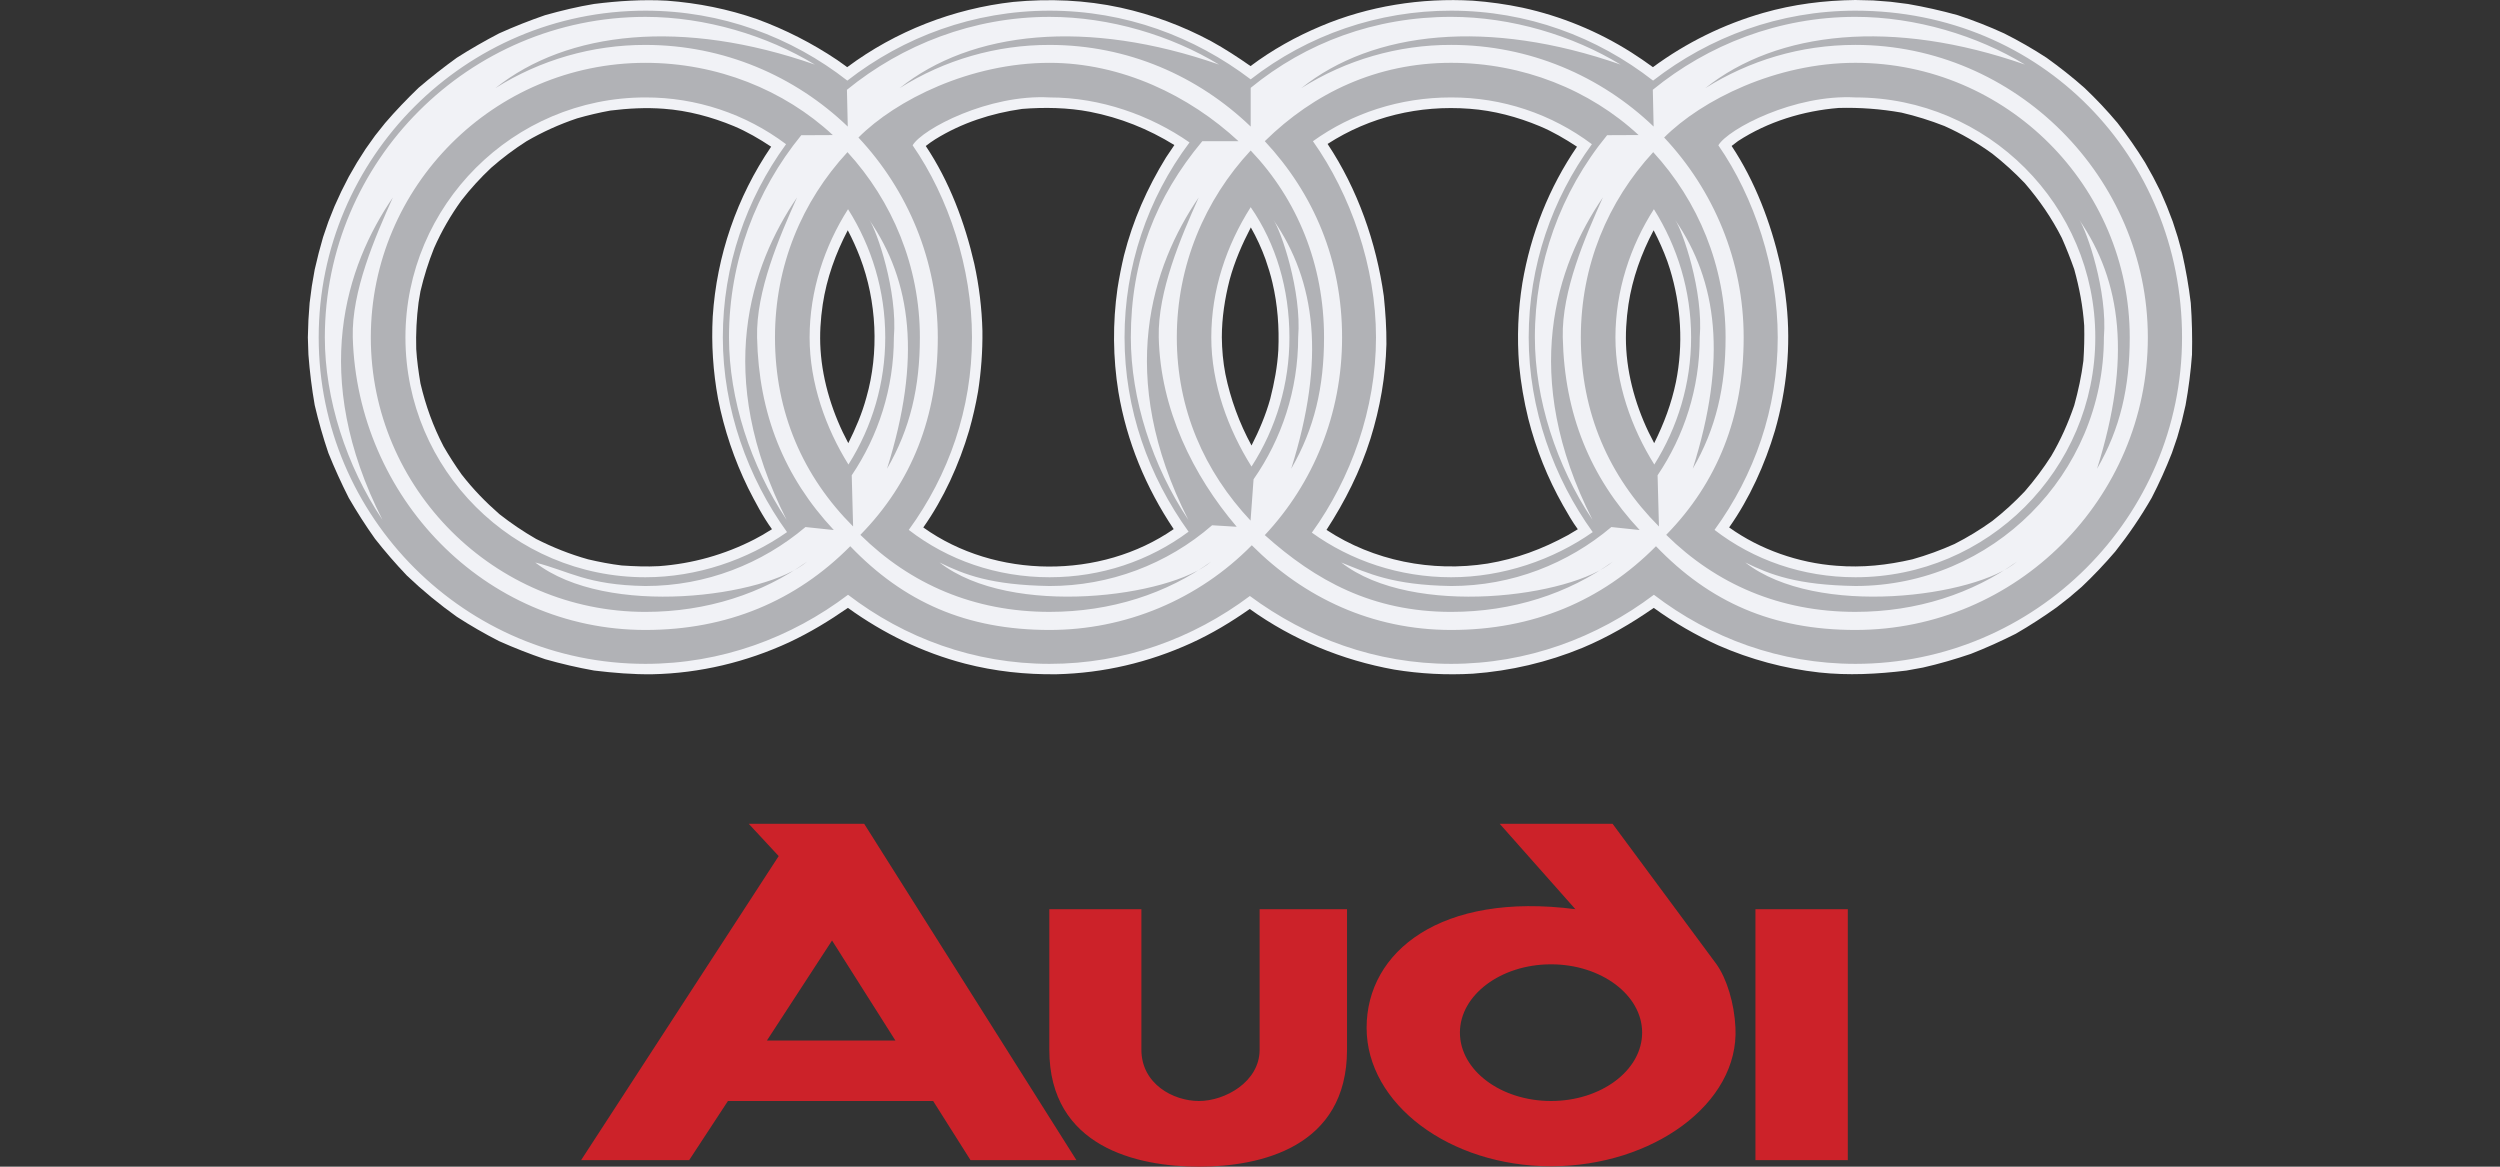 <svg width="120" height="56" viewBox="0 0 120 56" fill="none" xmlns="http://www.w3.org/2000/svg">
<rect x="0" y="0" width="120" height="56" fill="#333333" stroke="none"/>
<path fill-rule="evenodd" clip-rule="evenodd" d="M88.694 43.641V55.685H84.261V43.641H88.694ZM74.449 46.287C76.853 46.287 78.823 47.758 78.823 49.564C78.823 51.377 76.853 52.848 74.449 52.848C72.046 52.848 70.076 51.377 70.076 49.564C70.076 47.758 72.046 46.287 74.449 46.287ZM75.618 43.641L71.986 39.542H77.404L82.395 46.287C82.882 46.976 83.249 48.152 83.302 49.334C83.48 52.979 79.316 55.981 74.449 55.981C69.583 55.981 65.597 52.992 65.597 49.334C65.596 45.67 69.169 42.806 75.618 43.641ZM54.787 50.386C54.787 52.02 56.304 52.848 57.552 52.848C58.8 52.848 60.462 51.929 60.462 50.386V43.641H64.657V50.386C64.657 55.061 60.52 56 57.552 56C54.59 56 50.367 55.061 50.367 50.386V43.641H54.787V50.386ZM41.481 39.542L51.667 55.685H46.584L44.791 52.848H34.941L33.081 55.685H27.894L37.377 41.092L35.939 39.542H41.481ZM42.979 49.945H36.812L39.938 45.144L42.979 49.945Z" fill="#CC2229"/>
<path fill-rule="evenodd" clip-rule="evenodd" d="M88.154 27.156C89.402 27.255 90.571 27.13 91.793 26.848C92.484 26.653 93.16 26.407 93.816 26.112C94.447 25.791 95.053 25.423 95.628 25.009C96.185 24.574 96.707 24.097 97.192 23.583C97.655 23.05 98.079 22.484 98.459 21.889C98.918 21.107 99.266 20.32 99.563 19.459C99.76 18.744 99.91 18.048 100.003 17.318C100.042 16.747 100.055 16.195 100.042 15.63C99.977 14.691 99.812 13.831 99.563 12.925C99.385 12.419 99.187 11.919 98.971 11.428C98.479 10.456 97.901 9.622 97.192 8.794C96.705 8.284 96.183 7.81 95.628 7.375C94.91 6.855 94.14 6.41 93.33 6.048C92.659 5.784 91.97 5.569 91.268 5.405C90.273 5.229 89.263 5.154 88.253 5.182C86.558 5.319 84.858 5.838 83.426 6.771C83.328 6.843 83.216 6.935 83.118 7.006C84.247 8.708 84.996 10.691 85.449 12.668C85.58 13.305 85.685 13.943 85.751 14.585C85.967 16.627 85.764 18.696 85.199 20.667C84.719 22.289 83.977 23.93 82.999 25.316C84.483 26.382 86.342 27.024 88.154 27.156ZM80.031 12.537C79.845 12.029 79.626 11.533 79.374 11.053C78.783 12.17 78.357 13.358 78.166 14.613C78.061 15.328 78.015 16.051 78.061 16.78C78.159 18.337 78.659 19.899 79.401 21.272C79.873 20.32 80.228 19.38 80.445 18.337C80.806 16.55 80.694 14.658 80.155 12.911L80.031 12.537ZM71.401 27.052C72.787 26.822 74.035 26.355 75.263 25.685L75.735 25.403C75.473 25.048 75.243 24.641 75.026 24.26C74.287 22.952 73.726 21.552 73.357 20.096C73.148 19.248 73.001 18.385 72.917 17.516C72.812 16.203 72.865 14.882 73.075 13.581C73.476 11.224 74.35 9.011 75.695 7.041C75.124 6.666 74.533 6.318 73.903 6.055C72.832 5.609 71.703 5.307 70.54 5.221C68.123 5.037 65.76 5.595 63.724 6.909C65.168 9.083 66.061 11.631 66.423 14.212C66.502 14.993 66.554 15.736 66.548 16.523C66.508 18.067 66.246 19.571 65.786 21.048C65.293 22.618 64.564 24.057 63.672 25.435C65.931 26.92 68.728 27.472 71.401 27.052ZM60.742 12.439C60.551 11.912 60.316 11.403 60.04 10.916C59.62 11.723 59.258 12.557 59.022 13.431C58.792 14.33 58.648 15.257 58.648 16.189C58.654 16.78 58.707 17.378 58.819 17.956C59.065 19.154 59.488 20.309 60.073 21.384C60.44 20.668 60.756 19.919 60.972 19.144C61.169 18.362 61.314 17.607 61.36 16.806C61.406 15.716 61.327 14.626 61.077 13.568C60.992 13.194 60.867 12.8 60.742 12.439ZM53.953 12.255C54.379 10.581 55.062 9.031 55.968 7.559L56.317 7.041L56.369 6.962C55.114 6.187 53.768 5.649 52.317 5.366C51.267 5.163 50.124 5.143 49.059 5.228C47.576 5.439 46.163 5.899 44.89 6.687C44.739 6.785 44.574 6.897 44.437 7.008C45.574 8.71 46.315 10.693 46.768 12.669C46.998 13.723 47.128 14.796 47.156 15.875C47.168 16.853 47.097 17.83 46.946 18.797C46.836 19.427 46.693 20.052 46.518 20.668C46.039 22.29 45.297 23.932 44.318 25.318C47.779 27.794 52.836 27.82 56.337 25.397C54.997 23.394 54.084 21.193 53.684 18.816C53.419 17.175 53.404 15.503 53.638 13.858C53.722 13.319 53.827 12.787 53.953 12.255ZM41.284 12.36C41.113 11.913 40.916 11.476 40.693 11.053C40.108 12.17 39.681 13.358 39.491 14.613C39.385 15.328 39.339 16.051 39.385 16.78C39.484 18.337 39.983 19.899 40.718 21.272C41.074 20.556 41.376 19.854 41.586 19.079C42.203 16.931 42.085 14.456 41.284 12.36ZM34.467 19.144C34.227 17.843 34.141 16.518 34.211 15.197C34.4 12.277 35.368 9.46 37.015 7.041C36.45 6.666 35.852 6.318 35.229 6.055C34.152 5.609 33.022 5.307 31.866 5.221C31.006 5.155 30.152 5.202 29.298 5.307C28.76 5.405 28.228 5.53 27.702 5.681C26.855 5.965 26.038 6.334 25.266 6.784C24.672 7.163 24.108 7.587 23.578 8.052C23.063 8.535 22.586 9.057 22.153 9.615C21.633 10.333 21.19 11.103 20.833 11.914C20.565 12.584 20.348 13.273 20.183 13.976L20.091 14.521C19.995 15.261 19.958 16.008 19.979 16.754C20.012 17.312 20.091 17.857 20.183 18.409C20.439 19.485 20.781 20.445 21.293 21.43C21.559 21.889 21.847 22.336 22.154 22.769C22.706 23.479 23.297 24.089 23.973 24.68C24.531 25.118 25.119 25.515 25.733 25.869C26.541 26.277 27.355 26.604 28.229 26.848C28.754 26.972 29.306 27.078 29.844 27.143C30.448 27.182 31.033 27.208 31.63 27.175C33.23 27.06 34.789 26.622 36.215 25.888L36.589 25.684L37.055 25.402C36.615 24.798 36.247 24.089 35.906 23.419C35.243 22.062 34.759 20.625 34.467 19.144ZM98.721 29.152C98.088 29.606 97.433 30.029 96.758 30.42C96.055 30.775 95.337 31.098 94.604 31.385C93.848 31.642 93.086 31.865 92.305 32.042L91.51 32.187C90.118 32.357 88.719 32.43 87.326 32.279C85.654 32.092 84.02 31.654 82.48 30.978C81.389 30.483 80.35 29.881 79.38 29.179C78.296 29.934 77.179 30.584 75.958 31.096C74.282 31.787 72.506 32.205 70.698 32.337C69.435 32.41 68.169 32.344 66.921 32.14C64.419 31.687 62.062 30.715 59.987 29.231C59.1 29.855 58.174 30.413 57.182 30.866C55.134 31.799 52.966 32.311 50.714 32.364C49.23 32.383 47.758 32.226 46.313 31.852C44.277 31.319 42.418 30.413 40.699 29.178C39.792 29.808 38.879 30.36 37.887 30.827C35.831 31.779 33.586 32.318 31.32 32.364C30.374 32.377 29.448 32.298 28.516 32.186C27.723 32.044 26.938 31.862 26.164 31.641C25.416 31.386 24.679 31.097 23.957 30.775C23.262 30.42 22.584 30.029 21.928 29.605C21.083 29.004 20.282 28.344 19.531 27.628C18.993 27.064 18.483 26.475 18.001 25.862C17.55 25.227 17.13 24.572 16.74 23.898C16.384 23.194 16.057 22.476 15.762 21.744C15.506 20.989 15.287 20.222 15.106 19.446C14.966 18.643 14.865 17.834 14.804 17.022L14.777 16.195L14.804 15.361L14.862 14.54L14.968 13.732L15.106 12.937L15.296 12.149L15.506 11.387L15.762 10.639L16.058 9.897L16.386 9.181L16.74 8.485L17.134 7.802L17.548 7.151L18.001 6.514L18.481 5.911C18.993 5.313 19.531 4.755 20.089 4.216C20.682 3.709 21.296 3.227 21.928 2.771C22.587 2.352 23.265 1.962 23.957 1.602C24.679 1.277 25.416 0.985 26.164 0.728C26.94 0.511 27.721 0.32 28.516 0.19C29.678 0.045 30.847 -0.034 32.016 0.033C33.5 0.144 34.945 0.433 36.338 0.919C37.692 1.415 38.982 2.072 40.18 2.876L40.449 3.067L40.666 3.224C42.984 1.497 45.762 0.414 48.639 0.092C50.359 -0.072 52.099 -0.001 53.794 0.368C55.308 0.702 56.768 1.243 58.135 1.977C58.791 2.338 59.415 2.745 60.026 3.172C61.057 2.397 62.213 1.753 63.402 1.255C65.681 0.289 68.222 -0.112 70.699 0.033C71.494 0.092 72.301 0.204 73.076 0.368C74.93 0.773 76.7 1.5 78.303 2.515C78.651 2.738 79.013 2.982 79.341 3.224C80.939 2.047 82.734 1.165 84.641 0.618C86.086 0.204 87.55 0.02 89.055 0L89.908 0.02L90.755 0.086L91.582 0.191C92.388 0.331 93.186 0.51 93.973 0.729C94.731 0.979 95.474 1.27 96.199 1.603C96.899 1.954 97.579 2.344 98.235 2.772C98.865 3.225 99.47 3.698 100.054 4.217C100.614 4.747 101.142 5.308 101.638 5.898C102.114 6.508 102.557 7.144 102.964 7.803L103.345 8.486L103.7 9.182L104.008 9.898L104.291 10.633L104.534 11.388L104.743 12.15C104.921 12.945 105.059 13.726 105.157 14.541C105.216 15.368 105.235 16.195 105.216 17.023C105.156 17.836 105.053 18.645 104.907 19.447L104.723 20.235L104.507 20.997L104.251 21.745C103.964 22.479 103.64 23.199 103.279 23.899C102.761 24.8 102.177 25.66 101.532 26.474C101.026 27.067 100.489 27.632 99.923 28.168L99.332 28.674L98.721 29.152Z" fill="#F1F2F6"/>
<path fill-rule="evenodd" clip-rule="evenodd" d="M40.949 25.271C38.558 22.881 37.199 19.82 37.199 16.195C37.199 12.741 38.493 9.667 40.679 7.303C42.827 9.647 44.154 12.774 44.154 16.195C44.154 18.572 43.694 20.576 42.577 22.499C44.239 17.22 43.759 13.502 41.724 10.553C42.091 11.072 43.09 13.981 42.906 16.194C42.906 18.644 42.157 20.923 40.883 22.814L40.949 25.271ZM104.738 16.195C104.738 24.832 97.691 31.865 89.061 31.865C85.449 31.865 82.113 30.636 79.387 28.549C76.656 30.611 73.299 31.865 69.655 31.865C66.055 31.865 62.732 30.636 59.994 28.608C57.255 30.657 53.953 31.865 50.38 31.865C46.768 31.865 43.432 30.636 40.706 28.549C37.981 30.611 34.618 31.865 30.98 31.865C22.343 31.865 15.297 24.831 15.297 16.195C15.297 7.559 22.343 0.512 30.98 0.512C34.618 0.512 37.981 1.768 40.672 3.869C43.372 1.768 46.741 0.512 50.38 0.512C54.018 0.512 57.335 1.76 60.033 3.809C62.783 1.668 66.17 0.508 69.655 0.512C73.299 0.512 76.656 1.768 79.348 3.869C82.053 1.768 85.423 0.512 89.061 0.512C98.019 0.512 104.738 7.54 104.738 16.195ZM89.061 2.155C86.407 2.155 83.965 2.91 81.856 4.23C85.304 1.478 90.84 0.881 97.198 3.1C94.906 1.708 91.951 0.809 89.061 0.809C85.39 0.809 81.988 2.141 79.335 4.309L79.374 6.075C76.846 3.652 73.417 2.155 69.654 2.155C67.109 2.151 64.615 2.871 62.463 4.231C65.898 1.478 71.441 0.881 77.791 3.101C75.499 1.709 72.55 0.809 69.654 0.809C65.996 0.809 62.687 2.044 60.033 4.217V6.076C57.512 3.653 54.142 2.156 50.379 2.156C47.832 2.151 45.336 2.871 43.182 4.231C46.622 1.479 52.159 0.882 58.516 3.101C56.224 1.709 53.275 0.81 50.379 0.81C46.714 0.81 43.313 2.143 40.653 4.31L40.693 6.076C38.171 3.653 34.742 2.156 30.98 2.156C28.43 2.152 25.933 2.872 23.776 4.232C27.224 1.479 32.76 0.882 39.116 3.102C36.825 1.71 33.869 0.81 30.98 0.81C22.508 0.81 15.592 7.732 15.592 16.197C15.592 19.139 16.617 22.357 18.357 24.951C14.844 18.023 16.617 12.756 18.857 9.479C17.996 11.403 16.873 13.977 16.933 16.197C17.15 23.835 23.25 30.238 30.98 30.238C34.901 30.238 38.211 28.846 40.812 26.219C43.386 28.905 46.401 30.238 50.38 30.238C52.187 30.239 53.975 29.88 55.642 29.182C57.308 28.484 58.819 27.461 60.086 26.173C62.589 28.682 65.853 30.238 69.655 30.238C73.583 30.238 76.886 28.846 79.487 26.219C82.068 28.905 85.076 30.238 89.061 30.238C96.792 30.238 103.096 23.927 103.096 16.197C103.096 8.518 96.739 2.155 89.061 2.155ZM58.181 25.213C56.018 27.094 53.247 28.129 50.38 28.129C47.562 28.082 46.301 27.59 45.099 26.999C48.541 29.678 56.185 28.641 58.135 26.959C56.008 28.49 53.334 29.37 50.379 29.37C46.754 29.37 43.7 28.044 41.297 25.673C43.766 23.157 45.014 19.998 45.014 16.196C45.014 12.498 43.563 9.117 41.205 6.602C43.011 4.789 46.584 3.016 50.38 3.016C53.834 3.016 57.085 4.585 59.45 6.779H57.709C55.483 9.445 54.28 12.473 54.28 16.196C54.28 19.138 55.305 22.356 57.039 24.95C53.525 18.022 55.305 12.755 57.538 9.478C56.677 11.402 55.568 13.983 55.62 16.196C55.7 19.631 57.255 22.816 59.363 25.285L58.181 25.213ZM60.027 24.989C57.807 22.625 56.487 19.65 56.487 16.195C56.487 12.741 57.833 9.582 60.033 7.224C62.273 9.575 63.554 12.695 63.554 16.195C63.554 18.573 63.094 20.576 61.977 22.5C63.639 17.22 63.159 13.502 61.123 10.554C61.491 11.073 62.49 13.982 62.312 16.195C62.312 18.717 61.518 21.075 60.171 23.006L60.027 24.989ZM60.71 25.685C63.035 23.202 64.42 19.886 64.42 16.195C64.42 12.497 63.068 9.306 60.71 6.777C63.074 4.453 66.095 3.015 69.655 3.015C73.09 3.015 76.307 4.308 78.652 6.482L77.142 6.489C74.897 9.225 73.671 12.656 73.674 16.195C73.674 19.138 74.698 22.355 76.439 24.95C72.925 18.021 74.699 12.754 76.938 9.477C76.077 11.401 74.96 13.969 75.013 16.195C75.092 19.873 76.327 22.901 78.704 25.442L77.345 25.298C75.27 27.052 72.577 28.129 69.654 28.129C66.837 28.083 65.687 27.525 64.381 27C67.815 29.679 75.46 28.641 77.41 26.96C75.282 28.49 72.609 29.371 69.654 29.371C65.865 29.37 63.147 27.866 60.71 25.685ZM62.969 25.567C64.847 26.92 67.185 27.708 69.654 27.708C72.13 27.708 74.553 26.874 76.451 25.541C74.579 22.947 73.377 19.63 73.377 16.195C73.377 12.748 74.501 9.55 76.411 6.922C74.463 5.459 72.09 4.671 69.654 4.677C67.184 4.677 64.898 5.432 63.021 6.778C64.826 9.327 66.048 12.8 66.048 16.195C66.049 19.63 64.841 22.973 62.969 25.567ZM60.073 22.395C61.265 20.547 61.896 18.394 61.892 16.195C61.892 13.871 61.248 11.697 60.033 9.944C58.865 11.789 58.142 13.917 58.142 16.195C58.142 18.428 58.956 20.615 60.073 22.395ZM57.052 25.521C55.134 22.855 53.978 19.65 53.978 16.195C53.977 12.821 55.072 9.537 57.097 6.837C55.219 5.53 52.822 4.677 50.386 4.677C47.463 4.513 44.272 6.187 43.806 6.975C45.539 9.477 46.655 12.879 46.655 16.195C46.655 19.624 45.539 22.803 43.621 25.435C45.493 26.881 47.844 27.708 50.379 27.708C52.855 27.708 55.167 26.92 57.052 25.521ZM40.023 25.442L38.663 25.298C36.588 27.052 33.902 28.129 30.98 28.129C28.162 28.083 27.327 27.413 25.693 27C29.135 29.679 36.779 28.641 38.736 26.96C36.602 28.49 33.928 29.371 30.98 29.371C23.73 29.371 17.799 23.453 17.799 16.197C17.799 8.939 23.723 3.016 30.98 3.016C34.414 3.016 37.632 4.31 39.977 6.484L38.46 6.491C36.3 9.137 34.992 12.526 34.992 16.197C34.992 19.139 36.023 22.357 37.757 24.951C34.244 18.023 36.024 12.756 38.257 9.479C37.397 11.403 36.286 13.971 36.34 16.197C36.417 19.873 37.645 22.901 40.023 25.442ZM40.725 22.297C41.881 20.471 42.493 18.355 42.492 16.195C42.492 13.949 41.842 11.841 40.706 10.041C39.583 11.802 38.861 13.949 38.861 16.195C38.861 18.395 39.642 20.562 40.725 22.297ZM37.777 25.541C35.905 22.947 34.696 19.63 34.696 16.195C34.696 12.748 35.82 9.55 37.731 6.922C35.785 5.459 33.414 4.671 30.98 4.677C24.636 4.677 19.461 9.852 19.461 16.195C19.461 22.54 24.636 27.708 30.98 27.708C33.45 27.708 35.879 26.874 37.777 25.541ZM79.63 25.271C77.24 22.881 75.88 19.82 75.88 16.195C75.88 12.741 77.174 9.667 79.354 7.303C81.508 9.647 82.828 12.774 82.828 16.195C82.828 18.572 82.369 20.576 81.252 22.499C82.92 17.22 82.434 13.502 80.405 10.553C80.766 11.072 81.771 13.981 81.587 16.194C81.587 18.644 80.839 20.923 79.564 22.814L79.63 25.271ZM79.978 25.672C82.441 23.157 83.696 19.998 83.696 16.195C83.696 12.498 82.243 9.116 79.879 6.601C81.692 4.788 85.258 3.015 89.06 3.015C96.311 3.015 102.227 8.938 102.227 16.195C102.227 18.573 101.775 20.576 100.658 22.5C102.32 17.22 101.834 13.502 99.805 10.554C100.166 11.073 101.171 13.982 100.987 16.195C100.987 22.769 95.628 28.128 89.06 28.128C86.243 28.082 84.982 27.59 83.774 26.999C87.216 29.678 94.859 28.64 96.81 26.959C94.682 28.489 92.009 29.37 89.06 29.37C85.436 29.37 82.382 28.043 79.978 25.672ZM82.297 25.435C84.174 26.881 86.526 27.708 89.061 27.708C95.398 27.708 100.574 22.54 100.574 16.195C100.574 9.852 95.398 4.677 89.061 4.677C86.138 4.513 82.947 6.187 82.481 6.975C84.214 9.477 85.331 12.879 85.331 16.195C85.331 19.623 84.214 22.802 82.297 25.435ZM79.407 22.297C80.523 20.517 81.173 18.428 81.173 16.195C81.173 13.949 80.517 11.841 79.387 10.041C78.258 11.802 77.541 13.949 77.541 16.195C77.541 18.395 78.317 20.562 79.407 22.297Z" fill="#B1B2B6"/>
</svg>
